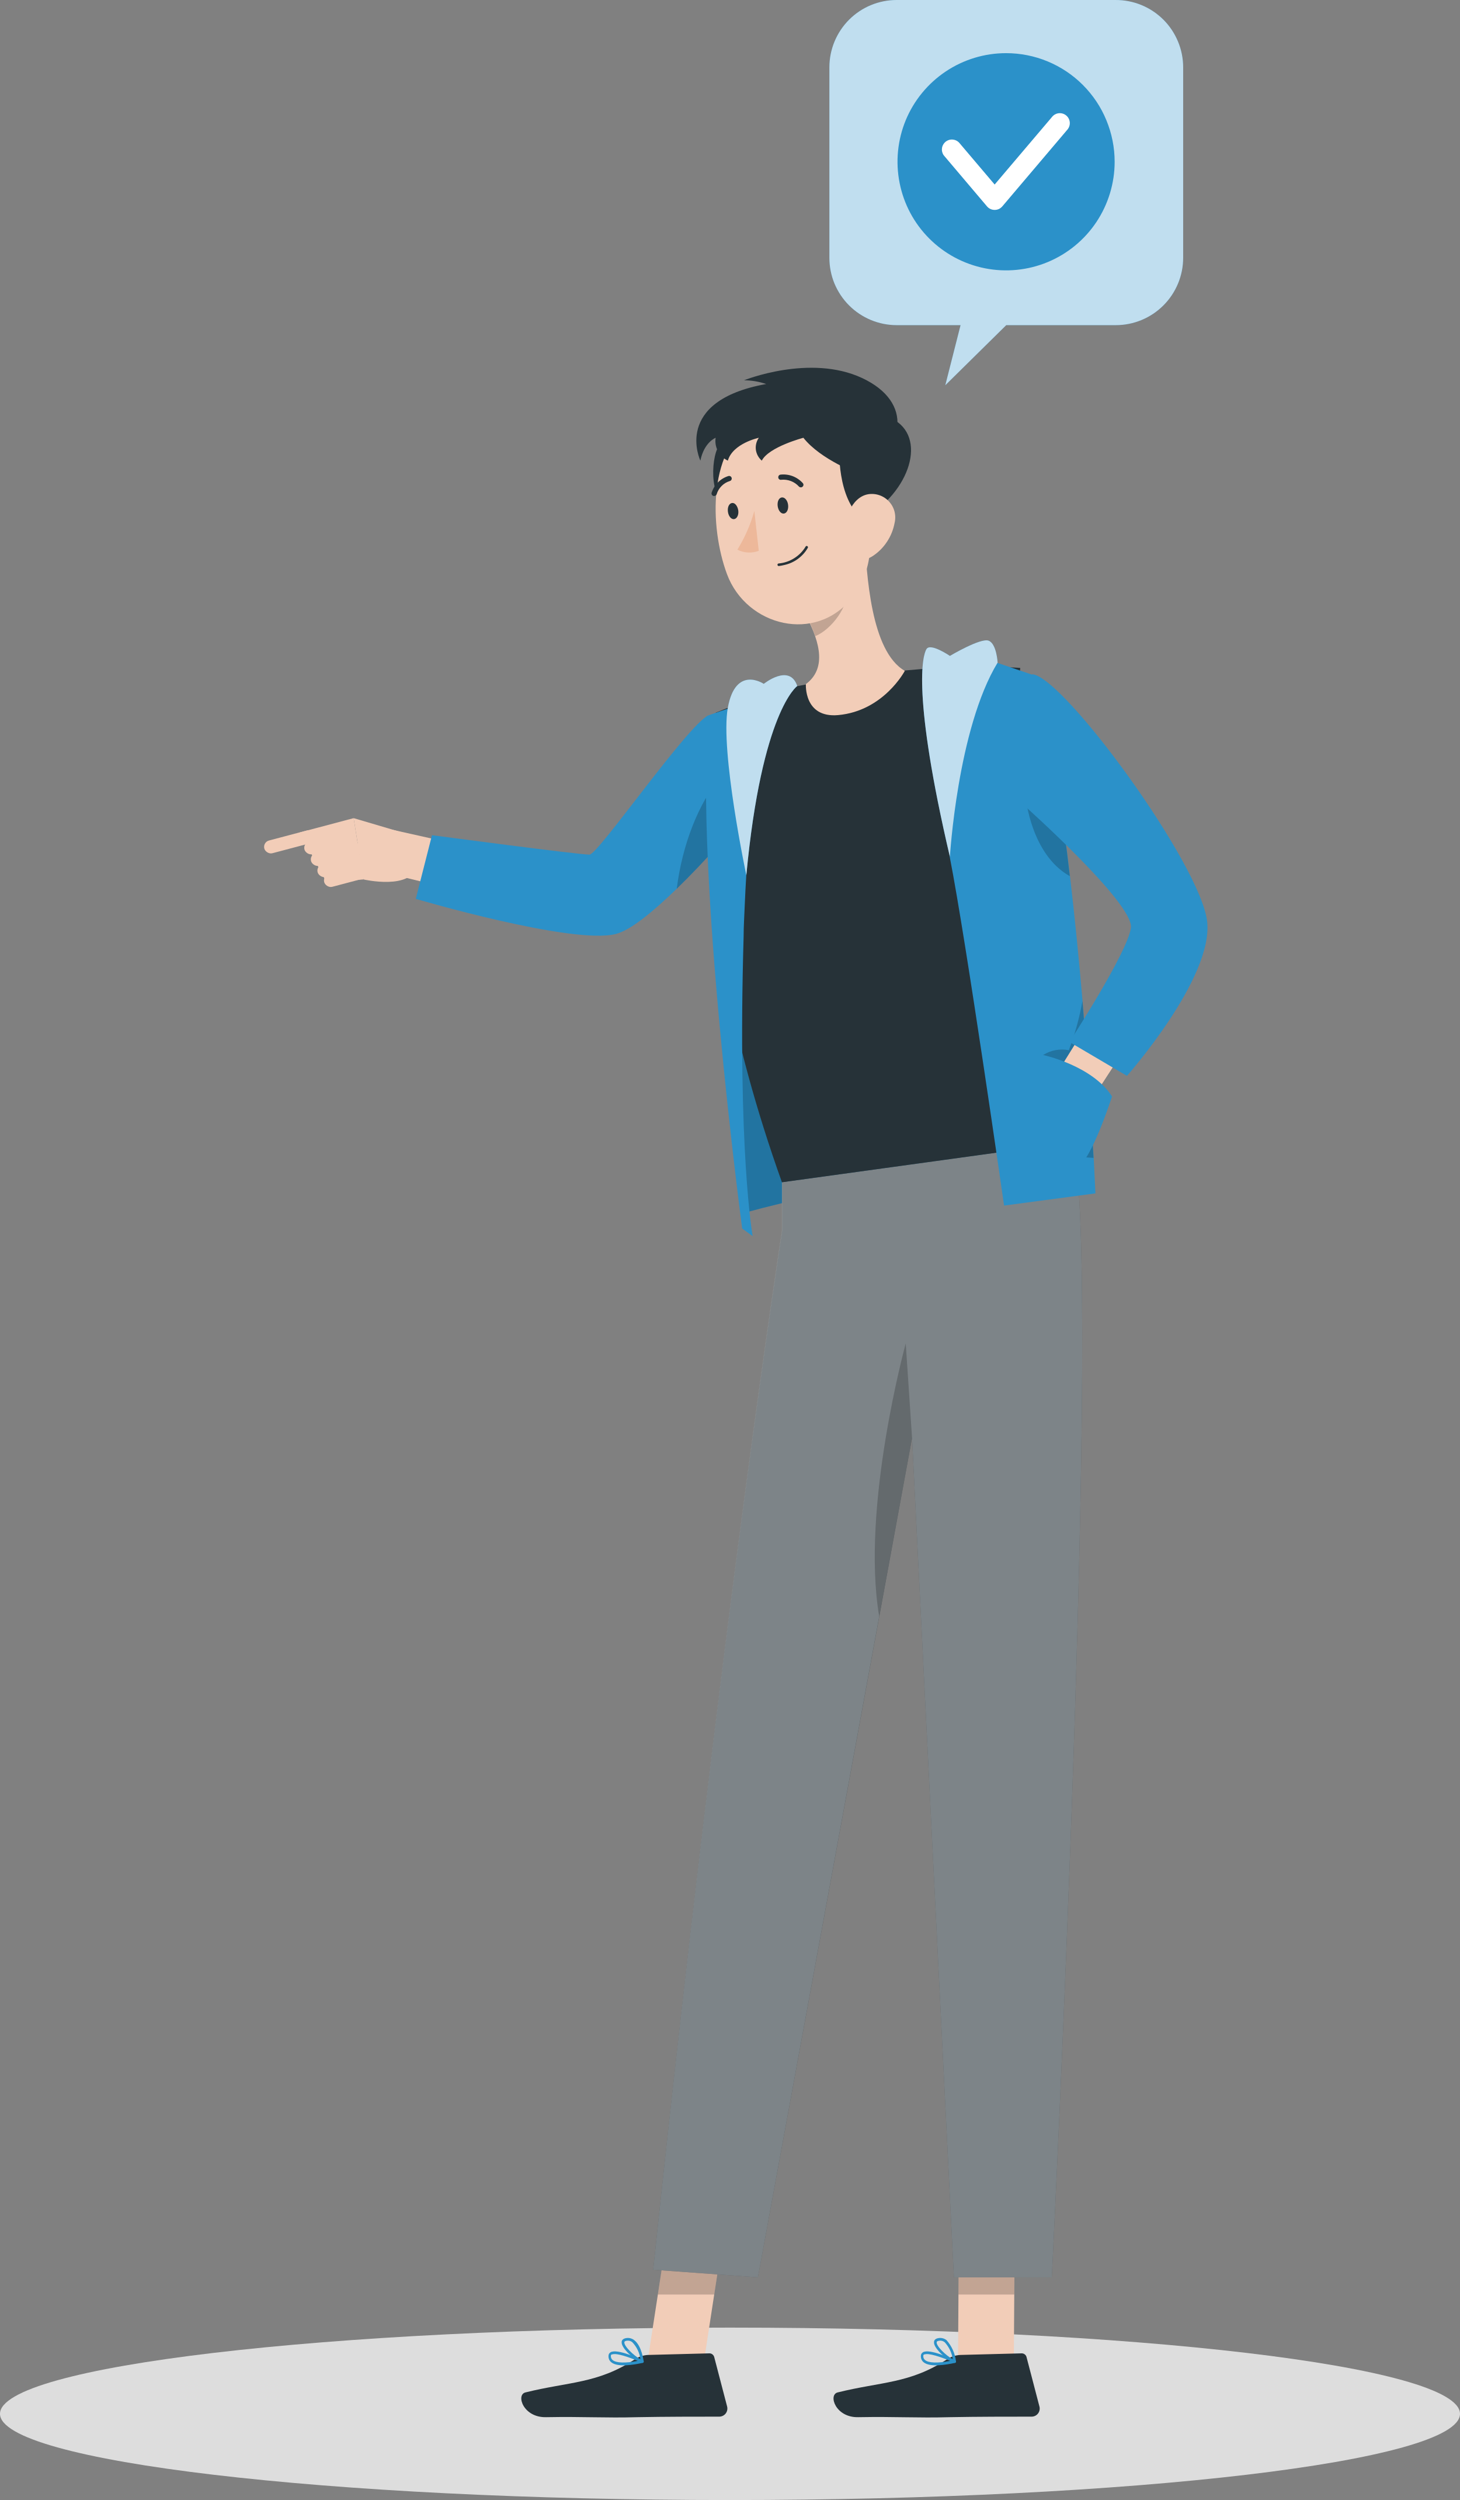 <?xml version="1.0" encoding="UTF-8" standalone="no"?>
<svg
   width="221.82"
   height="379.674"
   viewBox="0 0 221.82 379.674"
   fill="none"
   version="1.1"
   id="svg232"
   sodipodi:docname="Frame 626437.svg"
   inkscape:version="1.1.2 (b8e25be8, 2022-02-05)"
   xmlns:inkscape="http://www.inkscape.org/namespaces/inkscape"
   xmlns:sodipodi="http://sodipodi.sourceforge.net/DTD/sodipodi-0.dtd"
   xmlns="http://www.w3.org/2000/svg"
   xmlns:svg="http://www.w3.org/2000/svg">
  <rect x="0" y="0" width="221.82" height="379.674" fill="#808080" stroke="none"/>
  <sodipodi:namedview
     id="namedview234"
     pagecolor="#ffffff"
     bordercolor="#666666"
     borderopacity="1.0"
     inkscape:pageshadow="2"
     inkscape:pageopacity="0.0"
     inkscape:pagecheckerboard="0"
     showgrid="false"
     fit-margin-top="0"
     fit-margin-left="0"
     fit-margin-right="0"
     fit-margin-bottom="0"
     inkscape:zoom="0.79375"
     inkscape:cx="-263.93701"
     inkscape:cy="142.99213"
     inkscape:window-width="1312"
     inkscape:window-height="933"
     inkscape:window-x="0"
     inkscape:window-y="25"
     inkscape:window-maximized="0"
     inkscape:current-layer="svg232" />
  <path
     d="m 110.91,379.674 c 61.26,0 110.91,-5.863 110.91,-13.094 0,-7.231 -49.65,-13.093 -110.91,-13.093 -61.25,0 -110.91,5.862 -110.91,13.093 0,7.231 49.66,13.094 110.91,13.094 z"
     fill="#dddddd"
     id="path117" />
  <path
     d="m 169.46,2.2759995e-4 h -33.23 c -2.71,0 -5.31,1.077 -7.23,2.995 -1.91,1.918 -2.99,4.518 -2.99,7.23 v 28.917 c 0,1.343 0.26,2.674 0.77,3.916 0.52,1.242 1.27,2.37 2.22,3.321 0.95,0.951 2.08,1.705 3.32,2.22 1.24,0.514 2.57,0.779 3.91,0.779 h 9.71 l -2.32,9.126 9.26,-9.126 h 16.64 c 2.72,0 5.32,-1.078 7.24,-2.998 1.92,-1.92 3,-4.524 3,-7.238 v -28.917 c 0,-1.349 -0.27,-2.684 -0.79,-3.929 -0.52,-1.245 -1.27,-2.375 -2.23,-3.326 -0.96,-0.95 -2.09,-1.702 -3.34,-2.211 -1.25,-0.51 -2.59,-0.768 -3.94,-0.759 z"
     fill="#2b91c9"
     id="path119" />
  <path
     opacity="0.7"
     d="m 169.46,2.2759995e-4 h -33.23 c -2.71,0 -5.31,1.077 -7.23,2.995 -1.91,1.918 -2.99,4.518 -2.99,7.23 v 28.917 c 0,1.343 0.26,2.674 0.77,3.916 0.52,1.242 1.27,2.37 2.22,3.321 0.95,0.951 2.08,1.705 3.32,2.22 1.24,0.514 2.57,0.779 3.91,0.779 h 9.71 l -2.32,9.126 9.26,-9.126 h 16.64 c 2.72,0 5.32,-1.078 7.24,-2.998 1.92,-1.92 3,-4.524 3,-7.238 v -28.917 c 0,-1.349 -0.27,-2.684 -0.79,-3.929 -0.52,-1.245 -1.27,-2.375 -2.23,-3.326 -0.96,-0.95 -2.09,-1.702 -3.34,-2.211 -1.25,-0.51 -2.59,-0.768 -3.94,-0.759 z"
     fill="#ffffff"
     id="path121" />
  <path
     d="m 152.85,37.465 c 7.13,0 12.9,-5.774 12.9,-12.897 0,-7.123 -5.77,-12.897 -12.9,-12.897 -7.12,0 -12.89,5.774 -12.89,12.897 0,7.123 5.77,12.897 12.89,12.897 z"
     fill="#ffffff"
     id="path123" />
  <path
     d="m 152.85,8.073 c -3.26,0 -6.45,0.968 -9.16,2.78 -2.71,1.812 -4.83,4.388 -6.08,7.402 -1.24,3.014 -1.57,6.33 -0.93,9.53 0.63,3.2 2.2,6.138 4.51,8.445 2.31,2.307 5.25,3.878 8.45,4.514 3.2,0.637 6.51,0.31 9.53,-0.938 3.01,-1.249 5.59,-3.363 7.4,-6.075 1.81,-2.713 2.78,-5.902 2.78,-9.164 0,-2.166 -0.43,-4.312 -1.26,-6.314 -0.82,-2.001 -2.04,-3.82 -3.57,-5.352 -1.53,-1.532 -3.35,-2.747 -5.35,-3.575 -2,-0.829 -4.15,-1.254 -6.32,-1.253 z m 9.36,11.567 -9.93,11.705 c -0.15,0.169 -0.32,0.305 -0.52,0.397 -0.2,0.092 -0.42,0.138 -0.64,0.135 -0.22,0.002 -0.44,-0.045 -0.64,-0.137 -0.2,-0.092 -0.38,-0.227 -0.52,-0.395 l -6.46,-7.622 c -0.14,-0.151 -0.25,-0.328 -0.31,-0.52 -0.07,-0.192 -0.1,-0.395 -0.08,-0.598 0.01,-0.203 0.06,-0.401 0.16,-0.583 0.09,-0.182 0.22,-0.343 0.37,-0.474 0.16,-0.131 0.34,-0.23 0.53,-0.29 0.19,-0.06 0.4,-0.081 0.6,-0.06 0.2,0.02 0.4,0.081 0.58,0.179 0.18,0.098 0.33,0.231 0.46,0.391 l 5.31,6.258 8.78,-10.341 c 0.26,-0.291 0.63,-0.468 1.02,-0.494 0.39,-0.026 0.78,0.101 1.08,0.354 0.3,0.254 0.49,0.614 0.53,1.005 0.04,0.39 -0.08,0.781 -0.32,1.09 z"
     fill="#2b91c9"
     id="path125" />
  <path
     d="m 163.7,178.415 c 0,0 -20.14,-2.545 -50.65,5.783 0,0 -4.9,-54.525 -4.32,-62.02 0.57,-7.495 47.11,-5.297 47.11,-5.297 0,0 1.15,21.826 4.18,34.989 3.03,13.162 5.25,24.012 3.68,26.545 z"
     fill="#2b91c9"
     id="path127" />
  <path
     opacity="0.2"
     d="m 163.7,178.415 c 0,0 -20.14,-2.545 -50.65,5.783 0,0 -4.9,-54.525 -4.32,-62.02 0.57,-7.495 47.11,-5.297 47.11,-5.297 0,0 1.15,21.826 4.18,34.989 3.03,13.162 5.25,24.012 3.68,26.545 z"
     fill="#000000"
     id="path129" />
  <path
     d="m 98.34,358.923 8.21,2.325 1.96,-12.781 1.05,-6.836 -8.21,-2.325 -1.4,9.161 z"
     fill="#f2cdb8"
     id="path131" />
  <path
     d="m 145.55,359.594 8.47,1.122 0.08,-12.249 0.06,-7.611 -8.48,-1.11 -0.06,8.721 z"
     fill="#f2cdb8"
     id="path133" />
  <path
     opacity="0.2"
     d="m 145.68,339.746 -0.06,8.721 h 8.48 l 0.06,-7.611 z"
     fill="#000000"
     id="path135" />
  <path
     opacity="0.2"
     d="m 99.95,348.467 h 8.56 l 1.05,-6.836 -8.21,-2.325 z"
     fill="#000000"
     id="path137" />
  <path
     d="m 61.88,126.654 -8.15,-2.406 1.49,9.311 c 0,0 7.4,1.7 8.1,-2.151 z"
     fill="#f2cdb8"
     id="path139" />
  <path
     d="m 45.58,126.411 4.01,7.565 5.63,-0.417 -1.49,-9.311 z"
     fill="#f2cdb8"
     id="path141" />
  <path
     d="m 73.14,129.037 -13.4,-2.995 -1.21,6.5 12.15,2.961 z"
     fill="#f2cdb8"
     id="path143" />
  <path
     d="m 113.65,123.161 -0.78,0.937 c -1.69,1.978 -5.79,6.755 -10.05,10.873 -3.47,3.354 -6.94,6.28 -9.26,6.87 -6.56,1.689 -30.39,-5.332 -30.39,-5.332 l 2.46,-9.67 c 0,0 22.21,2.95 23.93,2.95 1.31,0 14.82,-19.571 18.09,-21.179 z"
     fill="#2b91c9"
     id="path145" />
  <path
     opacity="0.2"
     d="m 112.87,124.098 c -1.69,1.978 -5.79,6.755 -10.05,10.872 0.85,-6.778 3.34,-13 6.61,-16.933 0.31,-0.38 0.66,-0.721 1.04,-1.018 z"
     fill="#000000"
     id="path147" />
  <path
     d="m 98.44,357.639 9.33,-0.243 c 0.16,-0.005 0.33,0.047 0.46,0.148 0.14,0.101 0.23,0.244 0.28,0.407 l 1.96,7.507 c 0.05,0.18 0.05,0.368 0.02,0.55 -0.04,0.182 -0.11,0.354 -0.22,0.503 -0.11,0.149 -0.26,0.271 -0.42,0.357 -0.17,0.086 -0.35,0.134 -0.53,0.14 -3.37,0 -8.24,0 -12.46,0.081 -4.95,0.139 -8.1,-0.104 -13.88,0 -3.47,0.092 -4.63,-3.401 -3.15,-3.759 6.63,-1.643 10.97,-1.319 16.61,-5.02 0.6,-0.397 1.29,-0.629 2,-0.671 z"
     fill="#263238"
     id="path149" />
  <path
     d="m 97.63,358.842 c -1.36,0.301 -3.79,0.706 -4.76,-0.093 -0.14,-0.117 -0.26,-0.266 -0.33,-0.435 -0.07,-0.169 -0.1,-0.353 -0.09,-0.536 0,-0.11 0.03,-0.218 0.08,-0.314 0.06,-0.095 0.14,-0.175 0.23,-0.23 1.03,-0.613 4.52,1.041 4.92,1.226 0.04,0.019 0.06,0.048 0.09,0.082 0.02,0.035 0.03,0.075 0.03,0.115 -0.01,0.045 -0.02,0.087 -0.05,0.121 -0.03,0.034 -0.07,0.056 -0.12,0.064 z m -4.62,-1.284 h -0.07 c -0.04,0.022 -0.07,0.054 -0.1,0.093 -0.02,0.039 -0.03,0.082 -0.03,0.127 -0.01,0.119 0.01,0.24 0.06,0.35 0.04,0.111 0.11,0.209 0.21,0.286 0.54,0.451 1.95,0.497 3.82,0.127 -1.35,-0.566 -3.23,-1.226 -3.87,-0.983 z"
     fill="#2b91c9"
     id="path151" />
  <path
     d="M 97.63,358.842 H 97.5 c -1.06,-0.44 -3.16,-2.221 -3.05,-3.181 0,-0.231 0.19,-0.52 0.74,-0.59 0.21,-0.026 0.42,-0.013 0.61,0.041 0.2,0.054 0.39,0.146 0.55,0.272 1.16,0.867 1.42,3.146 1.45,3.238 0,0.035 -0.01,0.071 -0.02,0.103 -0.01,0.033 -0.04,0.061 -0.06,0.082 z m -2.59,-3.32 c -0.17,0.058 -0.18,0.151 -0.18,0.185 -0.07,0.579 1.36,1.99 2.44,2.591 -0.12,-0.971 -0.55,-1.878 -1.23,-2.591 -0.11,-0.096 -0.24,-0.166 -0.39,-0.206 -0.14,-0.04 -0.29,-0.048 -0.44,-0.025 -0.07,0.006 -0.13,0.022 -0.2,0.046 z"
     fill="#2b91c9"
     id="path153" />
  <path
     d="m 145.89,357.639 9.32,-0.243 c 0.17,-0.006 0.34,0.046 0.47,0.147 0.14,0.101 0.24,0.245 0.28,0.408 l 1.96,7.507 c 0.05,0.18 0.06,0.369 0.02,0.552 -0.03,0.183 -0.11,0.356 -0.22,0.506 -0.11,0.149 -0.26,0.271 -0.42,0.356 -0.17,0.086 -0.35,0.132 -0.54,0.136 -3.36,0 -8.23,0 -12.47,0.081 -4.94,0.139 -8.09,-0.104 -13.88,0 -3.47,0.093 -4.62,-3.401 -3.14,-3.759 6.62,-1.643 10.95,-1.319 16.6,-5.02 0.6,-0.401 1.3,-0.633 2.02,-0.671 z"
     fill="#263238"
     id="path155" />
  <path
     d="m 145.09,358.842 c -1.36,0.301 -3.8,0.706 -4.76,-0.093 -0.15,-0.117 -0.26,-0.266 -0.33,-0.435 -0.07,-0.169 -0.1,-0.353 -0.09,-0.536 0,-0.11 0.03,-0.219 0.08,-0.314 0.06,-0.095 0.14,-0.175 0.23,-0.23 1.02,-0.613 4.51,1.041 4.91,1.226 0.03,0.015 0.07,0.043 0.09,0.079 0.02,0.035 0.03,0.077 0.02,0.118 0,0.042 -0.02,0.083 -0.04,0.116 -0.03,0.033 -0.07,0.057 -0.11,0.069 z m -4.63,-1.284 h -0.07 c -0.03,0.022 -0.06,0.054 -0.08,0.093 -0.03,0.039 -0.03,0.083 -0.03,0.127 -0.01,0.12 0.01,0.24 0.05,0.351 0.05,0.111 0.12,0.209 0.22,0.285 0.54,0.451 1.94,0.497 3.82,0.127 -1.37,-0.567 -3.26,-1.226 -3.89,-0.983 z"
     fill="#2b91c9"
     id="path157" />
  <path
     d="m 145.09,358.842 h -0.15 c -1.04,-0.44 -3.16,-2.221 -3.03,-3.181 0,-0.231 0.17,-0.52 0.73,-0.59 0.2,-0.028 0.41,-0.015 0.61,0.039 0.2,0.054 0.38,0.147 0.55,0.273 0.8,0.902 1.31,2.035 1.44,3.239 0.01,0.035 0,0.072 -0.01,0.105 -0.02,0.032 -0.04,0.06 -0.07,0.08 z m -2.6,-3.32 c -0.16,0.058 -0.18,0.151 -0.18,0.185 -0.08,0.579 1.37,1.99 2.45,2.591 -0.14,-0.969 -0.57,-1.874 -1.23,-2.591 -0.12,-0.095 -0.25,-0.165 -0.39,-0.205 -0.15,-0.04 -0.3,-0.049 -0.44,-0.026 z"
     fill="#2b91c9"
     id="path159" />
  <path
     d="m 163.02,173.441 c 4.49,19.444 -3.22,172.412 -3.22,172.412 h -14.87 l -6.36,-127.476 -23.42,127.476 -15.91,-1.157 c 10.41,-98.755 19.58,-157.71 19.58,-157.71 v -7.449 z"
     fill="#263238"
     id="path161" />
  <path
     opacity="0.4"
     d="m 99.24,344.696 15.91,1.157 18.43,-100.352 4.99,-27.124 6.36,127.476 h 14.87 c 0,0 7.71,-152.968 3.22,-172.412 l -44.22,6.096 v 7.449 c 0,0 -9.16,58.955 -19.56,157.71 z"
     fill="#ffffff"
     id="path163" />
  <path
     d="m 155,101.428 c -0.45,9.296 -0.22,18.613 0.71,27.875 0.62,6.477 1.48,12.596 2.39,18.113 2.14,12.943 4.57,22.648 4.92,26.037 l -44.22,6.095 c -16.12,-45.109 -10.05,-71.319 -10.05,-71.319 3.31,-1.366 6.69,-2.524 10.14,-3.47 0.73,-0.197 1.47,-0.382 2.24,-0.556 6.21,-1.222 12.48,-2.087 18.79,-2.59 1.16,-0.105 2.42,-0.186 3.6,-0.243 6.04,-0.301 11.48,0.058 11.48,0.058 z"
     fill="#263238"
     id="path165" />
  <path
     d="m 131.34,81.128 c 0.32,6.188 0.98,17.801 6.13,20.751 0,0 -3.2,6.095 -10.13,6.72 -5.24,0.463 -4.9,-4.708 -4.9,-4.708 3.03,-2.255 2.32,-6.084 0,-10.41 z"
     fill="#f2cdb8"
     id="path167" />
  <path
     opacity="0.2"
     d="m 127.71,86.171 -5.23,7.31 c 0.55,1 1.01,2.045 1.39,3.123 2.43,-0.971 5.21,-4.626 4.81,-7.275 -0.13,-1.104 -0.46,-2.174 -0.97,-3.158 z"
     fill="#000000"
     id="path169" />
  <path
     d="m 108.78,68.671 c -1,3.215 -0.45,9.808 4.03,7.668 4.47,-2.14 -2.29,-13.186 -4.03,-7.668 z"
     fill="#263238"
     id="path171" />
  <path
     d="m 131.92,73.02 c 0.49,8.247 1.15,13.047 -2.44,17.72 -5.48,7.021 -16.07,4.407 -19.03,-3.551 -2.66,-7.171 -3.02,-19.455 4.63,-23.619 1.69,-0.922 3.59,-1.399 5.52,-1.386 1.93,0.012 3.82,0.514 5.51,1.458 1.68,0.945 3.09,2.3 4.11,3.94 1.02,1.64 1.6,3.511 1.7,5.438 z"
     fill="#f2cdb8"
     id="path173" />
  <path
     d="m 126.13,68.532 v -9.253 c 0,0 9.81,-0.729 9.37,4.291 5.44,2.695 2.87,11.15 -4.43,15.291 -4,-3.204 -3.54,-10.907 -3.54,-10.907 -0.43,0.22 -0.91,0.405 -1.4,0.578 z"
     fill="#263238"
     id="path175" />
  <path
     d="m 135.91,79.451 c -0.19,1.009 -0.58,1.97 -1.15,2.826 -0.56,0.856 -1.29,1.59 -2.15,2.159 -2.31,1.515 -4.31,-0.347 -4.39,-2.949 -0.07,-2.314 1.03,-5.969 3.69,-6.431 0.58,-0.091 1.17,-0.036 1.73,0.16 0.55,0.195 1.05,0.526 1.45,0.961 0.39,0.436 0.68,0.963 0.82,1.534 0.14,0.571 0.14,1.169 0,1.74 z"
     fill="#f2cdb8"
     id="path177" />
  <path
     d="m 119.74,76.698 c 0.08,0.671 -0.21,1.249 -0.65,1.296 -0.44,0.046 -0.85,-0.451 -0.94,-1.157 -0.08,-0.705 0.21,-1.249 0.64,-1.295 0.43,-0.047 0.87,0.439 0.95,1.156 z"
     fill="#263238"
     id="path179" />
  <path
     d="m 112.17,77.542 c 0.08,0.671 -0.21,1.249 -0.65,1.296 -0.43,0.046 -0.85,-0.451 -0.93,-1.157 -0.08,-0.705 0.21,-1.249 0.65,-1.295 0.44,-0.047 0.83,0.485 0.93,1.156 z"
     fill="#263238"
     id="path181" />
  <path
     d="m 114.61,77.6 c -0.58,2.068 -1.45,4.046 -2.58,5.876 0.5,0.256 1.05,0.404 1.61,0.434 0.56,0.03 1.12,-0.059 1.64,-0.261 z"
     fill="#edb89a"
     id="path183" />
  <path
     d="m 119.18,85.801 c -0.28,0.073 -0.57,0.127 -0.86,0.162 -0.06,0 -0.11,-0.021 -0.14,-0.058 -0.04,-0.036 -0.06,-0.086 -0.06,-0.139 0,-0.052 0.02,-0.102 0.06,-0.139 0.03,-0.037 0.08,-0.057 0.14,-0.057 0.83,-0.076 1.63,-0.345 2.33,-0.787 0.71,-0.442 1.31,-1.044 1.74,-1.758 0.01,-0.023 0.02,-0.044 0.04,-0.062 0.02,-0.017 0.04,-0.031 0.06,-0.04 0.03,-0.008 0.05,-0.012 0.08,-0.01 0.02,10e-4 0.05,0.008 0.07,0.02 0.03,0.011 0.05,0.026 0.06,0.046 0.02,0.019 0.04,0.042 0.04,0.067 0.01,0.025 0.02,0.051 0.01,0.077 0,0.027 0,0.052 -0.02,0.076 -0.37,0.657 -0.89,1.227 -1.5,1.676 -0.61,0.448 -1.31,0.763 -2.05,0.926 z"
     fill="#263238"
     id="path185" />
  <path
     d="m 121.77,74.003 c -0.07,0.016 -0.14,0.014 -0.21,-0.006 -0.07,-0.02 -0.13,-0.058 -0.18,-0.11 -0.33,-0.367 -0.75,-0.651 -1.21,-0.829 -0.47,-0.179 -0.97,-0.247 -1.46,-0.2 -0.05,0.012 -0.11,0.013 -0.16,0.003 -0.05,-0.009 -0.1,-0.029 -0.14,-0.059 -0.04,-0.029 -0.08,-0.067 -0.11,-0.111 -0.03,-0.044 -0.05,-0.094 -0.05,-0.145 -0.01,-0.051 -0.01,-0.104 0,-0.155 0.01,-0.05 0.03,-0.099 0.06,-0.142 0.02,-0.043 0.06,-0.08 0.11,-0.108 0.04,-0.029 0.09,-0.048 0.14,-0.058 0.62,-0.074 1.26,10e-4 1.85,0.22 0.58,0.22 1.11,0.576 1.54,1.041 0.03,0.035 0.06,0.078 0.09,0.126 0.02,0.048 0.03,0.099 0.03,0.151 0,0.052 -0.01,0.104 -0.03,0.151 -0.03,0.048 -0.06,0.091 -0.09,0.127 -0.05,0.047 -0.11,0.082 -0.18,0.104 z"
     fill="#263238"
     id="path187" />
  <path
     d="m 108.6,75.31 c -0.08,0.029 -0.16,0.029 -0.23,0 -0.1,-0.034 -0.18,-0.105 -0.23,-0.199 -0.04,-0.093 -0.05,-0.2 -0.02,-0.298 0.2,-0.596 0.53,-1.136 0.97,-1.575 0.45,-0.439 0.99,-0.764 1.59,-0.947 0.1,-0.026 0.21,-0.011 0.3,0.043 0.09,0.053 0.15,0.139 0.18,0.241 0.03,0.101 0.01,0.208 -0.04,0.298 -0.05,0.09 -0.14,0.156 -0.24,0.182 -0.48,0.145 -0.91,0.405 -1.25,0.756 -0.35,0.351 -0.61,0.782 -0.75,1.256 -0.03,0.061 -0.06,0.115 -0.11,0.157 -0.05,0.043 -0.11,0.072 -0.17,0.086 z"
     fill="#263238"
     id="path189" />
  <path
     d="m 130.48,71.956 c 0,0 -5.78,-2.117 -8.42,-5.471 0,0 -5.25,1.376 -6.32,3.47 -0.49,-0.421 -0.81,-1.008 -0.9,-1.649 -0.08,-0.64 0.08,-1.289 0.45,-1.821 0,0 -3.94,0.833 -4.71,3.47 -0.64,-0.304 -1.17,-0.806 -1.5,-1.43 -0.33,-0.625 -0.46,-1.34 -0.35,-2.04 0,0 -1.75,0.659 -2.32,3.47 0,0 -4.33,-9.045 10,-11.636 -1.09,-0.368 -2.22,-0.56 -3.37,-0.567 0,0 10.01,-4.037 17.93,-0.347 7.92,3.69 6.55,10.838 -0.49,14.551 z"
     fill="#263238"
     id="path191" />
  <path
     d="m 166.43,181.237 -13.88,1.85 c 0,0 -5.72,-40.008 -8.25,-52.928 v -27.575 l 7.26,-1.908 5.62,1.908 c 1.54,5.548 2.73,11.188 3.55,16.887 0.68,4.326 1.29,8.953 1.84,13.637 0.75,6.385 1.38,12.885 1.91,18.969 0.83,9.82 1.39,18.507 1.69,23.816 0.17,3.331 0.26,5.344 0.26,5.344 z"
     fill="#2b91c9"
     id="path193" />
  <path
     d="m 144.32,130.136 c 0,0 1.15,-19.467 7.25,-29.507 0,0 -0.15,-2.868 -1.37,-3.331 -1.21,-0.463 -5.88,2.313 -5.88,2.313 0,0 -2.91,-1.989 -3.54,-1.064 -0.64,0.926 -2.19,7.079 3.54,31.589 z"
     fill="#2b91c9"
     id="path195" />
  <path
     opacity="0.7"
     d="m 144.32,130.136 c 0,0 1.15,-19.467 7.25,-29.507 0,0 -0.15,-2.868 -1.37,-3.331 -1.21,-0.463 -5.88,2.313 -5.88,2.313 0,0 -2.91,-1.989 -3.54,-1.064 -0.64,0.926 -2.19,7.079 3.54,31.589 z"
     fill="#ffffff"
     id="path197" />
  <path
     d="m 112.76,186.569 1.59,1.157 c 0,0 -2.32,-12.897 -1.37,-45.514 0,-1.573 0.11,-3.089 0.16,-4.535 1.16,-27.597 5.46,-32.617 5.79,-32.918 l -4,1.365 -7.26,2.498 c -2.18,23.538 5.09,77.947 5.09,77.947 z"
     fill="#2b91c9"
     id="path199" />
  <path
     d="m 113.39,132.924 c 0,0 -4,-18.923 -2.81,-25.447 1.19,-6.523 5.46,-3.62 5.46,-3.62 0,0 3.92,-3.169 5.09,0.324 0,0 -5.39,3.794 -7.74,28.743 z"
     fill="#2b91c9"
     id="path201" />
  <path
     opacity="0.7"
     d="m 113.39,132.924 c 0,0 -4,-18.923 -2.81,-25.447 1.19,-6.523 5.46,-3.62 5.46,-3.62 0,0 3.92,-3.169 5.09,0.324 0,0 -5.39,3.794 -7.74,28.743 z"
     fill="#ffffff"
     id="path203" />
  <path
     opacity="0.2"
     d="m 162.54,133.062 c -5.92,-3.32 -6.7,-11.983 -6.7,-11.983 0.35,-0.139 2.55,-0.891 4.87,-1.654 0.68,4.326 1.29,8.953 1.83,13.637 z"
     fill="#000000"
     id="path205" />
  <path
     opacity="0.2"
     d="m 133.58,245.501 4.99,-27.124 -0.96,-14.354 c 0,0 -6.84,24.891 -4.03,41.478 z"
     fill="#000000"
     id="path207" />
  <path
     opacity="0.2"
     d="m 166.14,175.847 c -3.72,-0.255 -6.94,-0.498 -6.94,-0.498 l -0.7,-15.14 c 1.16,-0.727 2.55,-0.983 3.89,-0.717 0.92,-2.419 1.61,-4.916 2.07,-7.461 0.81,9.82 1.38,18.518 1.68,23.816 z"
     fill="#000000"
     id="path209" />
  <path
     d="m 167.41,152.02 -7.25,11.648 5.74,3.296 6.81,-10.491 z"
     fill="#f2cdb8"
     id="path211" />
  <path
     d="m 156.87,102.399 c 4.88,0.532 25.63,29.009 26.54,37.592 0.92,8.582 -12.19,23.399 -12.19,23.399 l -8.74,-5.147 c 0,0 8.88,-13.66 9.34,-17.35 0.47,-3.69 -16.25,-18.599 -16.25,-18.599 -1.26,-3.435 -1.96,-7.052 -2.06,-10.711 -0.23,-6.269 3.36,-9.184 3.36,-9.184 z"
     fill="#2b91c9"
     id="path213" />
  <path
     d="m 158.49,160.22 c 0,0 7.46,1.597 10.46,6.293 0,0 -3.12,9.773 -5.35,10.838 -2.23,1.064 -7.76,1.064 -7.76,1.064 0,0 -0.36,-10.873 2.65,-18.195 z"
     fill="#2b91c9"
     id="path215" />
  <rect
     x="5.873"
     y="133.851"
     width="8"
     height="2"
     rx="1"
     transform="rotate(-14.814)"
     fill="#f2cdb8"
     id="rect217" />
  <rect
     x="11.733"
     y="135.55"
     width="8"
     height="2"
     rx="1"
     transform="rotate(-14.814)"
     fill="#f2cdb8"
     id="rect219" />
  <rect
     x="12.251"
     y="137.503"
     width="8"
     height="2"
     rx="1"
     transform="rotate(-14.814)"
     fill="#f2cdb8"
     id="rect221" />
  <rect
     x="12.783"
     y="139.402"
     width="8"
     height="2"
     rx="1"
     transform="rotate(-14.814)"
     fill="#f2cdb8"
     id="rect223" />
  <rect
     x="13.366"
     y="141.108"
     width="8"
     height="2"
     rx="1"
     transform="rotate(-14.814)"
     fill="#f2cdb8"
     id="rect225" />
  <defs
     id="defs230">
    <clipPath
       id="clip0_537_38751">
      <rect
         width="117"
         height="117"
         fill="#ffffff"
         transform="translate(276,209)"
         id="rect227"
         x="0"
         y="0" />
    </clipPath>
  </defs>
</svg>
